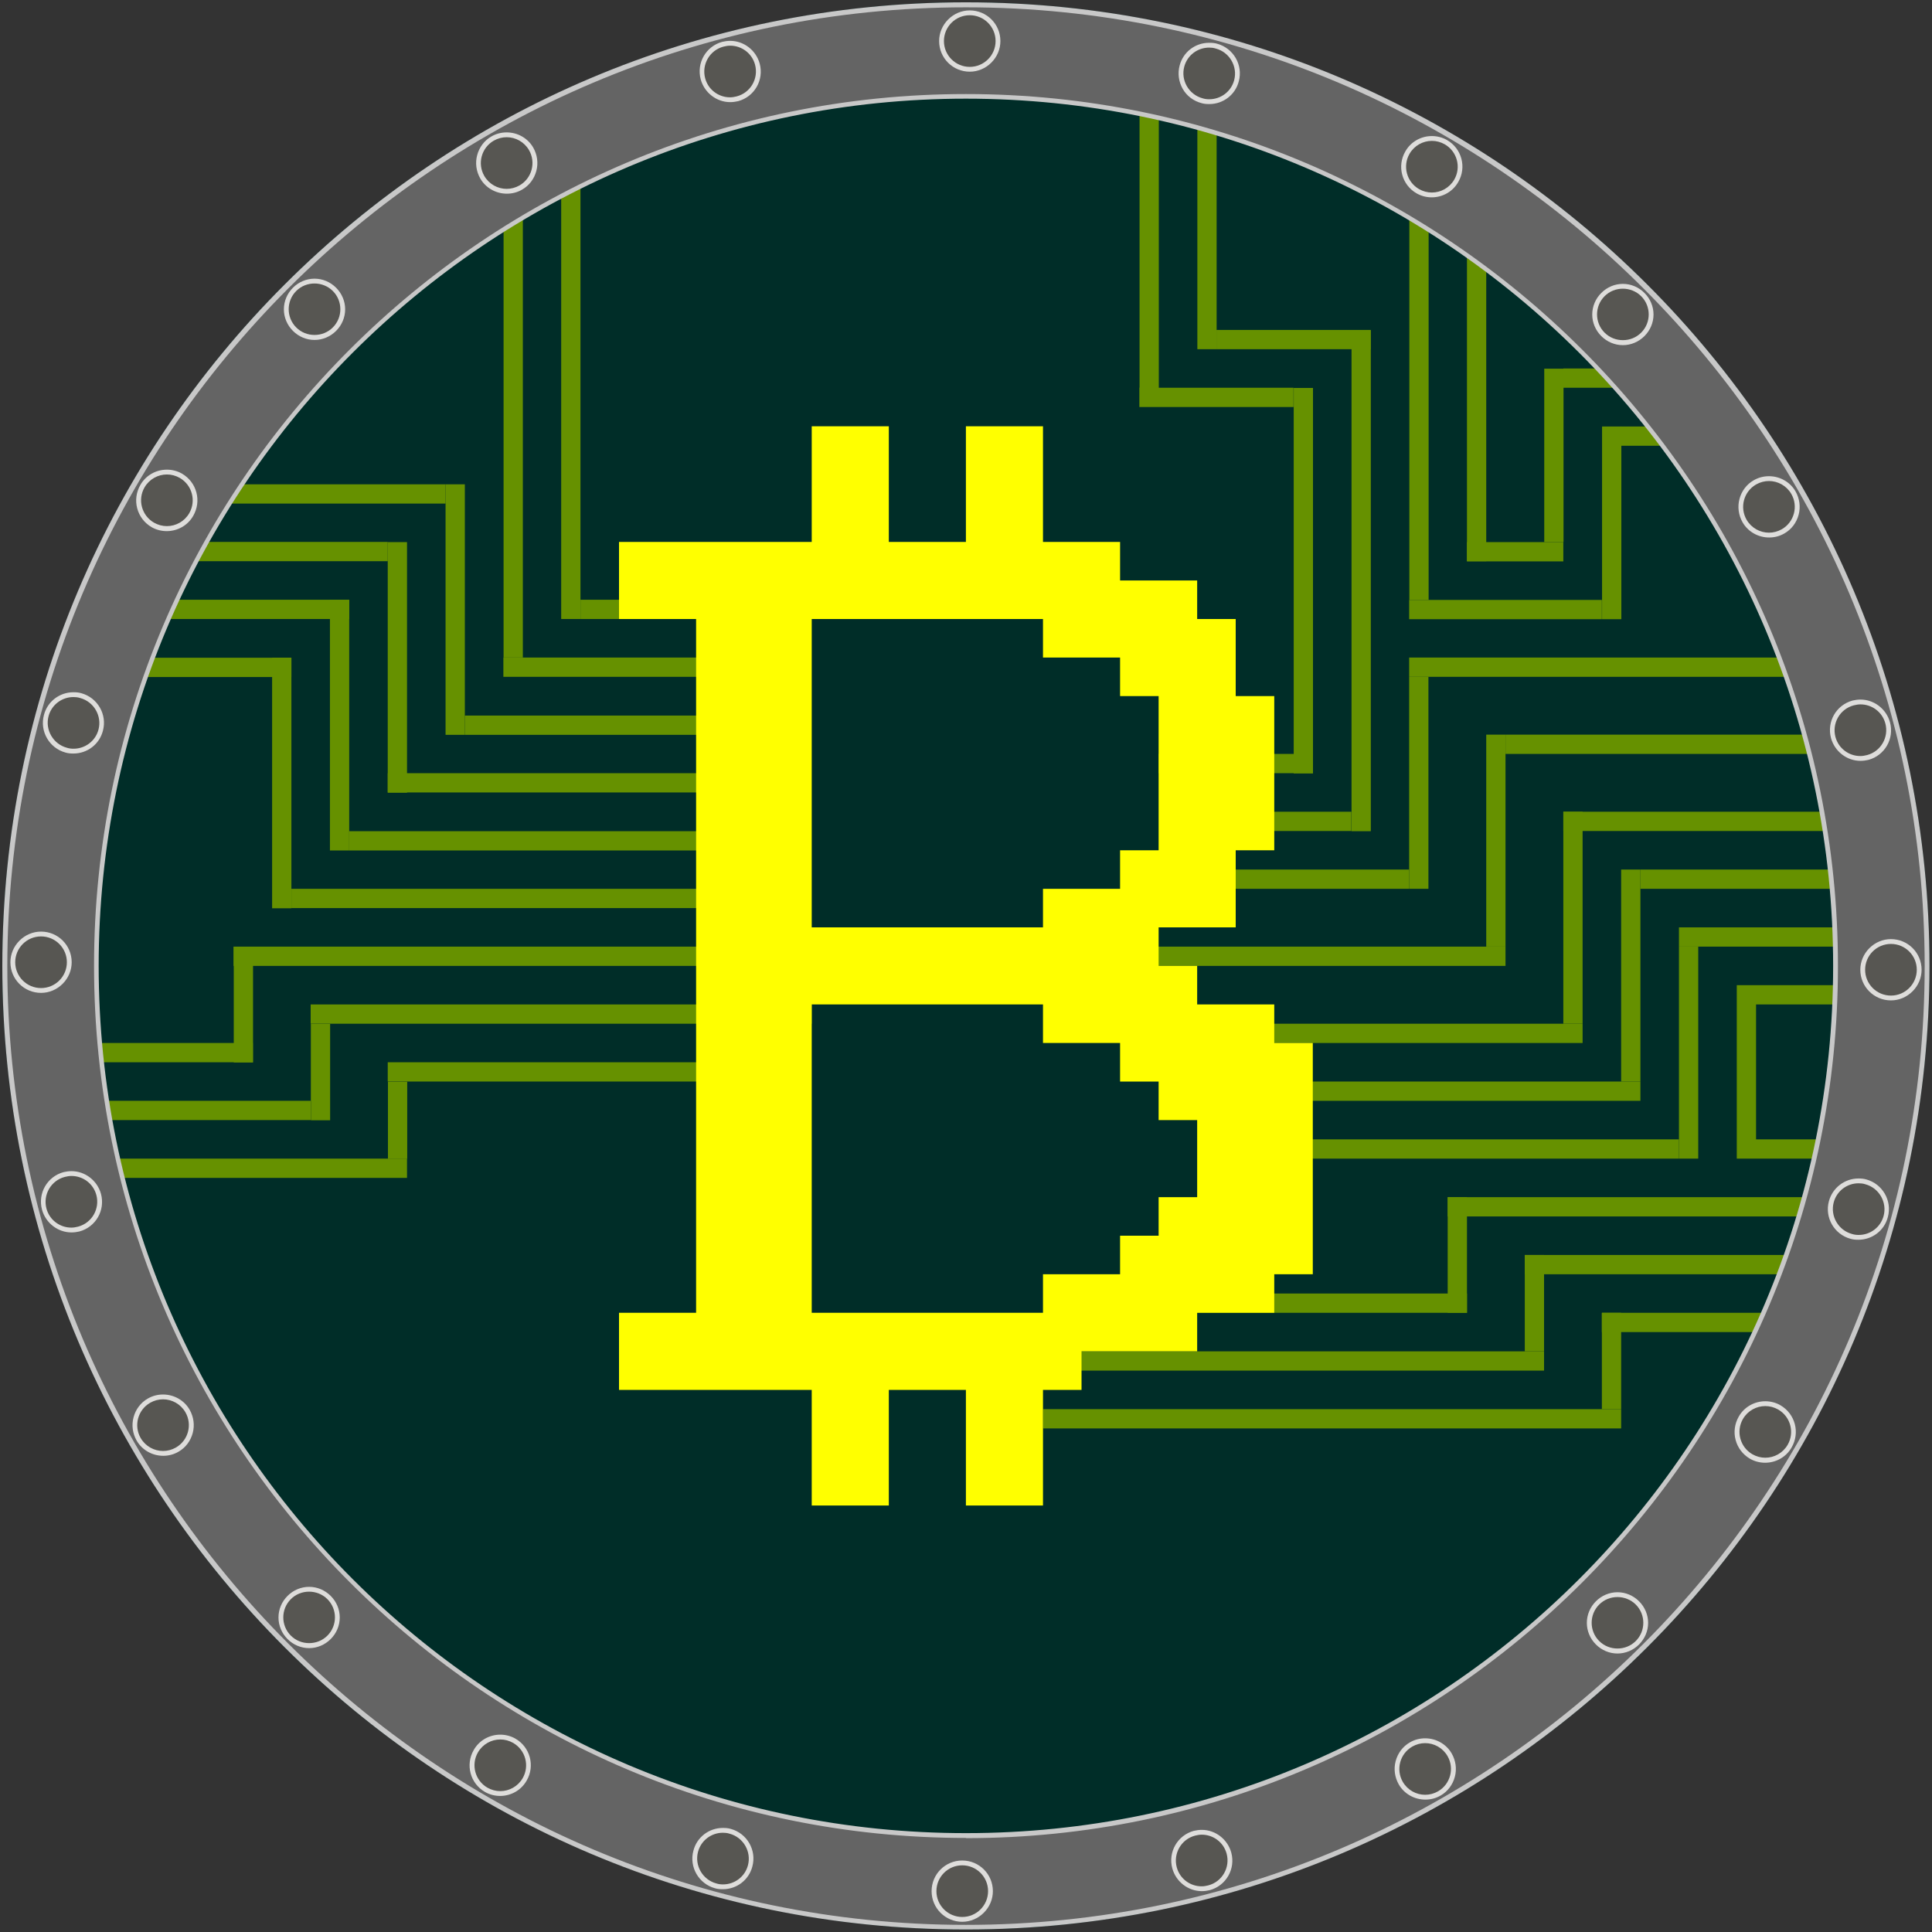 <?xml version="1.0" encoding="UTF-8"?>
<svg id="Calque_2" data-name="Calque 2" xmlns="http://www.w3.org/2000/svg" viewBox="0 0 100.25 100.25">
  <rect x="0" y="0" width="100.25" height="100.25" fill="#333333" stroke="none"/>
  <defs>
    <style>
      .cls-1 {
        fill: #dedddb;
      }

      .cls-2 {
        fill: #646464;
      }

      .cls-3 {
        fill: #002d28;
      }

      .cls-4 {
        fill: #575652;
      }

      .cls-5 {
        fill: #669100;
      }

      .cls-6 {
        fill: #c8c8c8;
      }

      .cls-7 {
        fill: #ff0;
      }
    </style>
  </defs>
  <g id="Bitcoin_final">
    <g>
      <circle class="cls-3" cx="50.12" cy="50.12" r="50"/>
      <rect class="cls-5" x="67.12" y="59.12" width="20" height="1"/>
      <rect class="cls-5" x="87.12" y="49.12" width="1" height="11"/>
      <rect class="cls-5" x="75.12" y="62.12" width="1" height="6"/>
      <rect class="cls-5" x="79.12" y="65.12" width="1" height="5"/>
      <rect class="cls-5" x="83.12" y="68.12" width="1" height="5"/>
      <rect class="cls-5" x="84.12" y="45.12" width="1" height="11"/>
      <rect class="cls-5" x="81.12" y="42.12" width="1" height="11"/>
      <rect class="cls-5" x="77.12" y="38.12" width="1" height="11"/>
      <rect class="cls-5" x="73.12" y="35.12" width="1" height="11"/>
      <rect class="cls-5" x="70.13" y="17.13" width="1" height="26"/>
      <rect class="cls-5" x="73.13" y="10.13" width="1" height="21"/>
      <rect class="cls-5" x="76.12" y="8.12" width="1" height="21"/>
      <rect class="cls-5" x="83.13" y="22.13" width="1" height="10"/>
      <rect class="cls-5" x="80.13" y="19.13" width="1" height="9"/>
      <rect class="cls-5" x="67.13" y="20.13" width="1" height="20"/>
      <rect class="cls-5" x="62.13" y="6.12" width="1" height="12"/>
      <rect class="cls-5" x="59.13" y="5.13" width="1" height="15"/>
      <rect class="cls-5" x="87.12" y="48.12" width="12" height="1"/>
      <rect class="cls-5" x="75.12" y="62.12" width="20" height="1"/>
      <rect class="cls-5" x="56.12" y="67.12" width="20" height="1"/>
      <rect class="cls-5" x="54.12" y="73.12" width="30" height="1"/>
      <rect class="cls-5" x="55.12" y="70.12" width="25" height="1"/>
      <rect class="cls-5" x="79.12" y="65.12" width="15" height="1"/>
      <rect class="cls-5" x="83.12" y="68.12" width="10" height="1"/>
      <rect class="cls-5" x="90.12" y="51.12" width="8" height="9"/>
      <rect class="cls-3" x="91.12" y="52.12" width="7" height="7"/>
      <rect class="cls-5" x="85.12" y="45.12" width="12" height="1"/>
      <rect class="cls-5" x="81.12" y="42.12" width="15" height="1"/>
      <rect class="cls-5" x="78.12" y="38.12" width="17" height="1"/>
      <rect class="cls-5" x="73.12" y="34.12" width="21" height="1"/>
      <rect class="cls-5" x="73.12" y="31.13" width="10" height="1"/>
      <rect class="cls-5" x="76.12" y="28.13" width="5" height="1"/>
      <rect class="cls-5" x="84.12" y="22.13" width="4" height="1"/>
      <rect class="cls-5" x="81.12" y="19.12" width="4" height="1"/>
      <rect class="cls-5" x="65.12" y="56.12" width="20" height="1"/>
      <rect class="cls-5" x="62.12" y="53.12" width="20" height="1"/>
      <rect class="cls-5" x="59.12" y="49.12" width="19" height="1"/>
      <rect class="cls-5" x="61.12" y="45.12" width="12" height="1"/>
      <rect class="cls-5" x="62.12" y="42.12" width="8" height="1"/>
      <rect class="cls-5" x="60.12" y="39.12" width="8" height="1"/>
      <rect class="cls-5" x="63.12" y="17.12" width="8" height="1"/>
      <rect class="cls-5" x="59.12" y="20.12" width="8" height="1"/>
      <rect class="cls-5" x="24.12" y="37.13" width="14" height="1"/>
      <rect class="cls-5" x="26.12" y="34.12" width="14" height="1"/>
      <rect class="cls-5" x="30.12" y="31.12" width="14" height="1"/>
      <rect class="cls-5" x="14.63" y="21.63" width="24" height="1" transform="translate(4.5 48.75) rotate(-90)"/>
      <rect class="cls-5" x="17.63" y="19.62" width="24" height="1" transform="translate(9.5 49.75) rotate(-90)"/>
      <rect class="cls-5" x="12.12" y="49.12" width="26" height="1"/>
      <rect class="cls-5" x="16.12" y="52.12" width="26" height="1"/>
      <rect class="cls-5" x="20.12" y="55.12" width="21" height="1"/>
      <rect class="cls-5" x="9.63" y="51.62" width="6" height="1" transform="translate(64.75 39.5) rotate(90)"/>
      <rect class="cls-5" x="14.13" y="55.12" width="5" height="1" transform="translate(72.25 39) rotate(90)"/>
      <rect class="cls-5" x="18.63" y="57.62" width="4" height="1" transform="translate(78.75 37.5) rotate(90)"/>
      <rect class="cls-5" x="1.12" y="54.12" width="12" height="1"/>
      <rect class="cls-5" x="1.12" y="57.12" width="15" height="1"/>
      <rect class="cls-5" x="5.12" y="60.12" width="16" height="1"/>
      <rect class="cls-5" x="23.12" y="25.13" width="1" height="13"/>
      <rect class="cls-5" x="7.12" y="25.13" width="16" height="1"/>
      <rect class="cls-5" x="6.12" y="28.12" width="14" height="1"/>
      <rect class="cls-5" x="20.12" y="28.13" width="1" height="13"/>
      <rect class="cls-5" x="20.12" y="40.12" width="18" height="1"/>
      <rect class="cls-5" x="18.12" y="43.13" width="20" height="1"/>
      <rect class="cls-5" x="17.12" y="31.13" width="1" height="13"/>
      <rect class="cls-5" x="5.12" y="31.12" width="13" height="1"/>
      <rect class="cls-5" x="15.12" y="46.12" width="23" height="1"/>
      <rect class="cls-5" x="14.12" y="34.13" width="1" height="13"/>
      <rect class="cls-5" x="4.12" y="34.13" width="11" height="1"/>
      <path class="cls-7" d="M68.12,54.12h-2v-2h-4v-2h-2v-2h4v-4h2v-8h-2s0-4,0-4h-2v-2h-4v-2h-26v4h4v36h-4v4h24v-2h6v-2h4v-2h2v-12ZM60.12,64.12h-2v2h-4v2h-12v-16h12v2h4v2h2v2h2v4h-2v2ZM60.12,44.12h-2v2h-4v2h-12v-16h12v2h4v2h2v8ZM46.12,28.12h-4v-6h4v6ZM54.12,28.12h-4v-6h4v6ZM46.12,78.12h-4v-6h4v6ZM54.12,78.12h-4v-6h4v6Z"/>
      <g>
        <path class="cls-2" d="M50.12,100C22.62,100,.25,77.63.25,50.12S22.62.25,50.12.25s49.88,22.37,49.88,49.88-22.37,49.88-49.88,49.88ZM50.12,5C25.24,5,5,25.24,5,50.12s20.24,45.12,45.12,45.12,45.12-20.24,45.12-45.12S75.01,5,50.12,5Z"/>
        <path class="cls-6" d="M50.12.38c27.43,0,49.75,22.32,49.75,49.75s-22.32,49.75-49.75,49.75S.38,77.56.38,50.12,22.69.38,50.12.38M50.12,95.38c24.95,0,45.25-20.3,45.25-45.25S75.08,4.88,50.12,4.88,4.88,25.17,4.88,50.12s20.3,45.25,45.25,45.25M50.12.12C22.51.12.12,22.51.12,50.12s22.39,50,50,50,50-22.39,50-50S77.74.12,50.12.12h0ZM50.12,95.12c-24.85,0-45-20.15-45-45S25.27,5.12,50.12,5.12s45,20.15,45,45-20.15,45-45,45h0Z"/>
      </g>
      <g>
        <g id="_Répétition_radiale_" data-name="&amp;lt;Répétition radiale&amp;gt;">
          <g>
            <path class="cls-4" d="M49.93,99.59c-.81,0-1.46-.66-1.46-1.46s.66-1.46,1.46-1.46,1.46.66,1.46,1.46-.66,1.46-1.46,1.47h0Z"/>
            <path class="cls-1" d="M49.93,96.79c.74,0,1.34.6,1.34,1.34,0,.74-.6,1.34-1.34,1.34h0c-.74,0-1.34-.6-1.34-1.34,0-.74.6-1.34,1.34-1.34h0M49.93,96.54h0c-.88,0-1.59.71-1.59,1.59,0,.88.71,1.59,1.59,1.59.42,0,.82-.17,1.12-.47.3-.3.47-.7.47-1.12,0-.88-.71-1.59-1.59-1.59h0Z"/>
          </g>
        </g>
        <g id="_Répétition_radiale_-2" data-name="&amp;lt;Répétition radiale&amp;gt;">
          <g>
            <path class="cls-4" d="M37.51,97.9c-.13,0-.26-.02-.38-.05-.38-.1-.69-.34-.89-.68-.2-.34-.25-.73-.15-1.11.17-.64.75-1.09,1.42-1.09.13,0,.25.02.38.05.78.21,1.25,1.01,1.04,1.79-.17.64-.75,1.09-1.41,1.09Z"/>
            <path class="cls-1" d="M37.51,95.1c.11,0,.23.01.35.05.71.19,1.14.93.95,1.64-.16.6-.7.99-1.29.99-.11,0-.23-.01-.35-.05-.71-.19-1.14-.93-.95-1.64.16-.6.7-.99,1.29-.99M37.51,94.85h0c-.72,0-1.35.48-1.53,1.18-.23.85.28,1.72,1.12,1.95.13.04.27.05.41.05.72,0,1.35-.48,1.53-1.18.23-.85-.28-1.72-1.12-1.95-.13-.04-.27-.05-.41-.05h0Z"/>
          </g>
        </g>
        <g id="_Répétition_radiale_-3" data-name="&amp;lt;Répétition radiale&amp;gt;">
          <g>
            <path class="cls-4" d="M25.96,93.06c-.26,0-.51-.07-.73-.2-.7-.4-.94-1.3-.54-2,.26-.45.75-.73,1.27-.73.25,0,.51.07.73.2.7.4.94,1.3.54,2-.26.45-.75.73-1.27.73Z"/>
            <path class="cls-1" d="M25.96,90.26c.23,0,.46.06.67.18.64.37.86,1.19.49,1.83-.25.43-.7.67-1.16.67-.23,0-.46-.06-.67-.18-.64-.37-.86-1.19-.49-1.83.25-.43.7-.67,1.16-.67M25.96,90.01h0c-.57,0-1.1.3-1.38.8-.44.76-.18,1.73.58,2.17.24.14.52.21.79.21.57,0,1.1-.3,1.38-.8.44-.76.18-1.73-.58-2.17-.24-.14-.52-.21-.79-.21h0Z"/>
          </g>
        </g>
        <g id="_Répétition_radiale_-4" data-name="&amp;lt;Répétition radiale&amp;gt;">
          <g>
            <path class="cls-4" d="M16.04,85.39c-.39,0-.76-.15-1.04-.43-.28-.28-.43-.64-.43-1.04s.15-.76.43-1.04c.28-.28.64-.43,1.04-.43s.76.15,1.04.43c.28.28.43.64.43,1.04s-.15.76-.43,1.04c-.28.28-.64.43-1.04.43Z"/>
            <path class="cls-1" d="M16.04,82.59c.34,0,.69.13.95.39.52.52.52,1.37,0,1.89-.26.26-.6.39-.95.39s-.69-.13-.95-.39c-.52-.52-.52-1.37,0-1.89.26-.26.6-.39.95-.39M16.04,82.34h0c-.42,0-.82.17-1.12.47-.3.3-.47.7-.47,1.12,0,.42.17.82.47,1.12.3.3.7.47,1.12.47s.82-.17,1.12-.47c.3-.3.47-.7.47-1.12,0-.42-.17-.82-.47-1.12-.3-.3-.7-.47-1.12-.47h0Z"/>
          </g>
        </g>
        <g id="_Répétition_radiale_-5" data-name="&amp;lt;Répétition radiale&amp;gt;">
          <g>
            <path class="cls-4" d="M8.46,75.42c-.52,0-1.01-.28-1.27-.73-.2-.34-.25-.73-.15-1.11.1-.38.34-.69.68-.89.22-.13.48-.2.73-.2.52,0,1.01.28,1.27.73.4.7.16,1.6-.54,2-.22.13-.48.2-.73.2Z"/>
            <path class="cls-1" d="M8.46,72.61c.46,0,.91.24,1.16.67.37.64.15,1.46-.49,1.83-.21.12-.44.18-.67.18-.46,0-.91-.24-1.16-.67-.37-.64-.15-1.46.49-1.83.21-.12.44-.18.67-.18M8.46,72.36h0c-.28,0-.55.07-.79.21-.37.21-.63.56-.74.97-.11.41-.05.84.16,1.21.28.49.81.79,1.38.79.28,0,.55-.07.79-.21.37-.21.63-.56.74-.97.11-.41.05-.84-.16-1.21-.28-.49-.81-.79-1.38-.79h0Z"/>
          </g>
        </g>
        <g id="_Répétition_radiale_-6" data-name="&amp;lt;Répétition radiale&amp;gt;">
          <g>
            <path class="cls-4" d="M3.71,63.82c-.66,0-1.24-.45-1.42-1.08-.21-.78.26-1.59,1.04-1.79.12-.03.25-.05.38-.05.66,0,1.24.45,1.41,1.09.21.78-.26,1.58-1.04,1.79-.12.03-.25.05-.38.05Z"/>
            <path class="cls-1" d="M3.71,61.02c.59,0,1.13.39,1.29.99.19.71-.23,1.45-.95,1.64-.12.03-.23.05-.35.05-.59,0-1.13-.39-1.29-.99-.19-.71.23-1.45.95-1.64.12-.03.23-.05.35-.05M3.71,60.77h0c-.14,0-.28.02-.41.05-.85.23-1.35,1.1-1.12,1.95.19.69.82,1.18,1.53,1.18.14,0,.28-.02.41-.05.85-.23,1.35-1.1,1.12-1.95-.19-.69-.82-1.18-1.53-1.18h0Z"/>
          </g>
        </g>
        <g id="_Répétition_radiale_-7" data-name="&amp;lt;Répétition radiale&amp;gt;">
          <g>
            <path class="cls-4" d="M2.13,51.39c-.81,0-1.46-.66-1.46-1.46s.66-1.46,1.46-1.46c.39,0,.76.15,1.04.43s.43.64.43,1.04c0,.39-.15.76-.43,1.04-.28.28-.64.43-1.04.43Z"/>
            <path class="cls-1" d="M2.13,48.59c.74,0,1.34.6,1.34,1.34,0,.74-.6,1.34-1.34,1.34h0c-.74,0-1.34-.6-1.34-1.34,0-.74.6-1.34,1.34-1.34h0M2.13,48.34h0c-.42,0-.82.17-1.12.47-.3.3-.47.7-.47,1.12,0,.88.71,1.59,1.59,1.59.42,0,.82-.17,1.12-.47s.47-.7.47-1.12c0-.88-.71-1.59-1.59-1.59h0Z"/>
          </g>
        </g>
        <g id="_Répétition_radiale_-8" data-name="&amp;lt;Répétition radiale&amp;gt;">
          <g>
            <path class="cls-4" d="M3.81,38.98c-.13,0-.25-.02-.38-.05-.38-.1-.69-.34-.89-.68-.2-.34-.25-.73-.15-1.11.17-.64.75-1.09,1.41-1.09.13,0,.26.02.38.05.78.21,1.25,1.01,1.04,1.79-.17.64-.75,1.09-1.42,1.09Z"/>
            <path class="cls-1" d="M3.81,36.17c.11,0,.23.01.35.05.71.19,1.14.93.95,1.64-.16.6-.7.99-1.29.99-.11,0-.23-.01-.35-.05-.71-.19-1.14-.93-.95-1.64.16-.6.7-.99,1.29-.99M3.81,35.92h0c-.72,0-1.35.48-1.53,1.18-.23.85.28,1.72,1.12,1.95.13.04.27.05.41.05.72,0,1.35-.48,1.53-1.18.23-.85-.28-1.72-1.12-1.95-.13-.04-.27-.05-.41-.05h0Z"/>
          </g>
        </g>
        <g id="_Répétition_radiale_-9" data-name="&amp;lt;Répétition radiale&amp;gt;">
          <g>
            <path class="cls-4" d="M8.65,27.42c-.26,0-.51-.07-.73-.2-.34-.2-.58-.51-.68-.89-.1-.38-.05-.77.15-1.11.26-.45.75-.73,1.27-.73.26,0,.51.07.73.2.34.2.58.51.68.89.1.38.05.77-.15,1.11-.26.45-.75.73-1.27.73Z"/>
            <path class="cls-1" d="M8.66,24.62c.23,0,.46.06.67.18.64.37.86,1.19.49,1.83-.25.43-.7.67-1.16.67-.23,0-.46-.06-.67-.18-.64-.37-.86-1.19-.49-1.83.25-.43.7-.67,1.16-.67M8.66,24.37h0c-.57,0-1.1.3-1.38.8-.21.37-.27.8-.16,1.21s.37.75.74.97c.24.14.52.21.79.21.57,0,1.1-.3,1.38-.8.21-.37.27-.8.16-1.21-.11-.41-.37-.75-.74-.97-.24-.14-.52-.21-.79-.21h0Z"/>
          </g>
        </g>
        <g id="_Répétition_radiale_-10" data-name="&amp;lt;Répétition radiale&amp;gt;">
          <g>
            <path class="cls-4" d="M16.32,17.51c-.39,0-.76-.15-1.04-.43-.28-.28-.43-.64-.43-1.04s.15-.76.43-1.04.64-.43,1.04-.43.76.15,1.04.43c.28.28.43.64.43,1.04s-.15.76-.43,1.04c-.28.28-.64.43-1.04.43Z"/>
            <path class="cls-1" d="M16.32,14.71c.34,0,.69.13.95.39.52.52.52,1.37,0,1.89-.26.26-.6.39-.95.39s-.69-.13-.95-.39c-.52-.52-.52-1.37,0-1.89.26-.26.6-.39.95-.39M16.32,14.46h0c-.42,0-.82.17-1.12.47-.3.3-.47.7-.47,1.12,0,.42.17.82.47,1.12.3.3.7.47,1.12.47s.82-.17,1.12-.47c.3-.3.47-.7.47-1.12,0-.42-.17-.82-.47-1.12-.3-.3-.7-.47-1.12-.47h0Z"/>
          </g>
        </g>
        <g id="_Répétition_radiale_-11" data-name="&amp;lt;Répétition radiale&amp;gt;">
          <g>
            <path class="cls-4" d="M26.3,9.92c-.52,0-1.01-.28-1.27-.73-.4-.7-.16-1.6.54-2,.22-.13.48-.2.73-.2.52,0,1.01.28,1.27.73.4.7.16,1.6-.54,2-.22.13-.48.2-.73.2Z"/>
            <path class="cls-1" d="M26.29,7.12c.46,0,.91.24,1.16.67.37.64.15,1.46-.49,1.83-.21.12-.44.18-.67.18-.46,0-.91-.24-1.16-.67-.37-.64-.15-1.46.49-1.83.21-.12.44-.18.67-.18M26.29,6.87h0c-.28,0-.55.07-.79.21-.37.21-.63.56-.74.97-.11.41-.05.84.16,1.21.28.49.81.79,1.38.79.28,0,.55-.07.79-.21.37-.21.63-.56.74-.97.11-.41.05-.84-.16-1.21-.28-.49-.81-.79-1.38-.79h0Z"/>
          </g>
        </g>
        <g id="_Répétition_radiale_-12" data-name="&amp;lt;Répétition radiale&amp;gt;">
          <g>
            <path class="cls-4" d="M37.89,5.18c-.66,0-1.24-.45-1.41-1.09-.21-.78.26-1.58,1.04-1.79.12-.03.25-.05.38-.05.66,0,1.24.45,1.41,1.09.1.38.05.77-.15,1.11s-.51.58-.89.68c-.12.03-.25.05-.38.05Z"/>
            <path class="cls-1" d="M37.89,2.37c.59,0,1.13.39,1.29.99.19.71-.23,1.45-.95,1.64-.12.03-.23.05-.35.05-.59,0-1.13-.39-1.29-.99-.19-.71.23-1.45.95-1.64.12-.03.23-.05.35-.05M37.89,2.12h0c-.14,0-.28.02-.41.05-.85.23-1.35,1.1-1.12,1.95.19.69.82,1.18,1.53,1.18.14,0,.28-.02.41-.05.85-.23,1.35-1.1,1.12-1.95-.19-.69-.82-1.18-1.53-1.18h0Z"/>
          </g>
        </g>
        <g id="_Répétition_radiale_-13" data-name="&amp;lt;Répétition radiale&amp;gt;">
          <g>
            <path class="cls-4" d="M50.32,3.59c-.81,0-1.46-.66-1.46-1.46s.66-1.46,1.46-1.46,1.46.66,1.47,1.46c0,.81-.66,1.46-1.46,1.46Z"/>
            <path class="cls-1" d="M50.32.79c.74,0,1.34.6,1.34,1.34,0,.74-.6,1.34-1.34,1.34h0c-.74,0-1.34-.6-1.34-1.34,0-.74.6-1.34,1.34-1.34h0M50.32.54h0c-.42,0-.82.17-1.12.47s-.47.7-.47,1.12c0,.88.71,1.59,1.59,1.59.42,0,.82-.17,1.12-.47s.47-.7.47-1.12c0-.88-.71-1.59-1.59-1.59h0Z"/>
          </g>
        </g>
        <g id="_Répétition_radiale_-14" data-name="&amp;lt;Répétition radiale&amp;gt;">
          <g>
            <path class="cls-4" d="M62.74,5.28c-.13,0-.26-.02-.38-.05-.38-.1-.69-.34-.89-.68-.2-.34-.25-.73-.15-1.11.17-.64.75-1.09,1.41-1.09.13,0,.26.02.38.05.78.21,1.25,1.01,1.04,1.79-.17.64-.75,1.09-1.41,1.09Z"/>
            <path class="cls-1" d="M62.74,2.47c.11,0,.23.01.35.05.71.19,1.14.93.95,1.64-.16.6-.7.99-1.29.99-.11,0-.23-.01-.35-.05-.71-.19-1.14-.93-.95-1.64.16-.6.7-.99,1.29-.99M62.74,2.22h0c-.72,0-1.35.48-1.53,1.18-.11.41-.05.84.16,1.21.21.37.56.63.97.74.13.04.27.05.41.05.72,0,1.35-.48,1.53-1.18.23-.85-.28-1.72-1.12-1.95-.13-.04-.27-.05-.41-.05h0Z"/>
          </g>
        </g>
        <g id="_Répétition_radiale_-15" data-name="&amp;lt;Répétition radiale&amp;gt;">
          <g>
            <path class="cls-4" d="M74.29,10.12c-.26,0-.51-.07-.73-.2-.34-.2-.58-.51-.68-.89-.1-.38-.05-.77.15-1.11.26-.45.75-.73,1.27-.73.25,0,.51.07.73.2.34.2.58.51.68.89.1.38.05.77-.15,1.11-.26.45-.75.73-1.27.73Z"/>
            <path class="cls-1" d="M74.3,7.31c.23,0,.46.06.67.18.64.37.86,1.19.49,1.83-.25.43-.7.67-1.16.67-.23,0-.46-.06-.67-.18-.64-.37-.86-1.19-.49-1.83.25-.43.7-.67,1.16-.67M74.3,7.06h0c-.57,0-1.1.3-1.38.8-.44.76-.18,1.73.58,2.17.24.14.52.21.79.21.57,0,1.1-.3,1.38-.8.44-.76.18-1.73-.58-2.17-.24-.14-.52-.21-.79-.21h0Z"/>
          </g>
        </g>
        <g id="_Répétition_radiale_-16" data-name="&amp;lt;Répétition radiale&amp;gt;">
          <g>
            <path class="cls-4" d="M84.21,17.79c-.39,0-.76-.15-1.04-.43-.28-.28-.43-.64-.43-1.04s.15-.76.43-1.04c.28-.28.64-.43,1.04-.43s.76.15,1.04.43c.28.28.43.64.43,1.04s-.15.76-.43,1.04-.64.43-1.04.43Z"/>
            <path class="cls-1" d="M84.21,14.98c.34,0,.69.13.95.39.52.52.52,1.37,0,1.89-.26.26-.6.39-.95.39s-.69-.13-.95-.39c-.52-.52-.52-1.37,0-1.89.26-.26.6-.39.95-.39M84.21,14.73h0c-.42,0-.82.17-1.12.47-.3.3-.47.7-.47,1.12,0,.42.17.82.47,1.12.3.3.7.47,1.12.47s.82-.17,1.12-.47c.3-.3.47-.7.47-1.12,0-.42-.17-.82-.47-1.12-.3-.3-.7-.47-1.12-.47h0Z"/>
          </g>
        </g>
        <g id="_Répétition_radiale_-17" data-name="&amp;lt;Répétition radiale&amp;gt;">
          <g>
            <path class="cls-4" d="M91.79,27.76c-.52,0-1.01-.28-1.27-.73-.4-.7-.16-1.6.54-2,.22-.13.48-.2.73-.2.52,0,1.01.28,1.27.73.4.7.16,1.6-.54,2-.22.13-.48.2-.73.2Z"/>
            <path class="cls-1" d="M91.79,24.96c.46,0,.91.24,1.16.67.37.64.15,1.46-.49,1.83-.21.12-.44.18-.67.18-.46,0-.91-.24-1.16-.67-.37-.64-.15-1.46.49-1.83.21-.12.44-.18.67-.18M91.79,24.71h0c-.28,0-.55.07-.79.21-.37.21-.63.56-.74.97-.11.41-.05.84.16,1.21.28.49.81.79,1.38.79.28,0,.55-.07.79-.21.37-.21.63-.56.74-.97.11-.41.05-.84-.16-1.21-.28-.49-.81-.79-1.38-.79h0Z"/>
          </g>
        </g>
        <g id="_Répétition_radiale_-18" data-name="&amp;lt;Répétition radiale&amp;gt;">
          <g>
            <path class="cls-4" d="M96.54,39.36c-.66,0-1.24-.45-1.41-1.09-.21-.78.26-1.58,1.04-1.79.12-.03.25-.05.38-.05.66,0,1.24.45,1.42,1.09.21.78-.26,1.59-1.04,1.79-.12.03-.25.05-.38.05Z"/>
            <path class="cls-1" d="M96.54,36.55c.59,0,1.13.39,1.29.99.19.71-.23,1.45-.95,1.64-.12.03-.23.05-.35.05-.59,0-1.13-.39-1.29-.99-.19-.71.23-1.45.95-1.64.12-.03.23-.05.35-.05M96.54,36.3h0c-.14,0-.28.02-.41.05-.85.23-1.35,1.1-1.12,1.95.19.69.82,1.18,1.53,1.18.14,0,.28-.02.41-.05.85-.23,1.35-1.1,1.12-1.95-.19-.69-.82-1.18-1.53-1.18h0Z"/>
          </g>
        </g>
        <g id="_Répétition_radiale_-19" data-name="&amp;lt;Répétition radiale&amp;gt;">
          <g>
            <path class="cls-4" d="M98.12,51.79c-.81,0-1.46-.66-1.46-1.46s.66-1.46,1.46-1.46,1.46.66,1.47,1.46c0,.81-.66,1.46-1.46,1.47h0Z"/>
            <path class="cls-1" d="M98.12,48.98c.74,0,1.34.6,1.34,1.34,0,.74-.6,1.34-1.34,1.34h0c-.74,0-1.34-.6-1.34-1.34,0-.74.6-1.34,1.34-1.34h0M98.12,48.73h0c-.42,0-.82.17-1.12.47-.3.3-.47.7-.47,1.12,0,.88.71,1.59,1.59,1.59.42,0,.82-.17,1.12-.47.3-.3.47-.7.47-1.12,0-.88-.71-1.59-1.59-1.59h0Z"/>
          </g>
        </g>
        <g id="_Répétition_radiale_-20" data-name="&amp;lt;Répétition radiale&amp;gt;">
          <g>
            <path class="cls-4" d="M96.44,64.2c-.13,0-.26-.02-.38-.05-.78-.21-1.25-1.01-1.04-1.79.17-.64.75-1.09,1.41-1.09.13,0,.26.02.38.05.78.21,1.25,1.01,1.04,1.79-.17.64-.75,1.09-1.41,1.09Z"/>
            <path class="cls-1" d="M96.44,61.4c.11,0,.23.01.35.05.71.19,1.14.93.95,1.64-.16.6-.7.99-1.29.99-.11,0-.23-.01-.35-.05-.71-.19-1.14-.93-.95-1.64.16-.6.7-.99,1.29-.99M96.44,61.15h0c-.72,0-1.35.48-1.54,1.18-.23.85.28,1.72,1.12,1.95.13.04.27.05.41.05.72,0,1.35-.48,1.53-1.18.23-.85-.28-1.72-1.12-1.95-.13-.04-.27-.05-.41-.05h0Z"/>
          </g>
        </g>
        <g id="_Répétition_radiale_-21" data-name="&amp;lt;Répétition radiale&amp;gt;">
          <g>
            <path class="cls-4" d="M91.6,75.76c-.26,0-.51-.07-.73-.2-.34-.2-.58-.51-.68-.89-.1-.38-.05-.77.15-1.11.26-.45.75-.73,1.27-.73.26,0,.51.07.73.2.7.4.94,1.3.54,2-.26.45-.75.73-1.27.73Z"/>
            <path class="cls-1" d="M91.6,72.96c.23,0,.46.06.67.18.64.37.86,1.19.49,1.83-.25.43-.7.67-1.16.67-.23,0-.46-.06-.67-.18-.64-.37-.86-1.19-.49-1.83.25-.43.7-.67,1.16-.67M91.6,72.71h0c-.57,0-1.1.3-1.38.8-.21.37-.27.8-.16,1.21.11.41.37.75.74.97.24.14.52.21.79.21.57,0,1.1-.3,1.38-.8.21-.37.27-.8.16-1.21s-.37-.75-.74-.97c-.24-.14-.52-.21-.79-.21h0Z"/>
          </g>
        </g>
        <g id="_Répétition_radiale_-22" data-name="&amp;lt;Répétition radiale&amp;gt;">
          <g>
            <path class="cls-4" d="M83.93,85.67c-.39,0-.76-.15-1.04-.43-.28-.28-.43-.64-.43-1.04s.15-.76.43-1.04c.28-.28.64-.43,1.04-.43s.76.15,1.04.43c.28.28.43.64.43,1.04s-.15.76-.43,1.04c-.28.28-.64.43-1.04.43Z"/>
            <path class="cls-1" d="M83.93,82.87c.34,0,.69.13.95.39.52.52.52,1.37,0,1.89-.26.26-.6.39-.95.39s-.69-.13-.95-.39c-.52-.52-.52-1.37,0-1.89.26-.26.6-.39.95-.39M83.93,82.62h0c-.42,0-.82.17-1.12.47-.3.3-.47.7-.47,1.12,0,.42.17.82.47,1.12.3.3.7.47,1.12.47s.82-.17,1.12-.47c.3-.3.47-.7.47-1.12,0-.42-.17-.82-.47-1.12-.3-.3-.7-.47-1.12-.47h0Z"/>
          </g>
        </g>
        <g id="_Répétition_radiale_-23" data-name="&amp;lt;Répétition radiale&amp;gt;">
          <g>
            <path class="cls-4" d="M73.96,93.26c-.52,0-1.01-.28-1.27-.73-.4-.7-.16-1.6.54-2,.22-.13.48-.2.73-.2.52,0,1.01.28,1.27.73.4.7.16,1.6-.54,2-.22.13-.48.2-.73.2Z"/>
            <path class="cls-1" d="M73.95,90.45c.46,0,.91.24,1.16.67.37.64.15,1.46-.49,1.83-.21.12-.44.18-.67.18-.46,0-.91-.24-1.16-.67-.37-.64-.15-1.46.49-1.83.21-.12.44-.18.67-.18M73.95,90.2h0c-.28,0-.55.07-.79.21-.37.21-.63.56-.74.97-.11.41-.05.84.16,1.21.28.49.81.79,1.38.79.28,0,.55-.07.79-.21.37-.21.63-.56.74-.97.11-.41.05-.84-.16-1.21-.28-.49-.81-.79-1.38-.79h0Z"/>
          </g>
        </g>
        <g id="_Répétition_radiale_-24" data-name="&amp;lt;Répétition radiale&amp;gt;">
          <g>
            <path class="cls-4" d="M62.36,98c-.66,0-1.24-.45-1.42-1.09-.21-.78.26-1.58,1.04-1.79.12-.03.25-.05.38-.05.66,0,1.24.45,1.41,1.08.21.78-.26,1.59-1.04,1.79-.12.03-.25.05-.38.05Z"/>
            <path class="cls-1" d="M62.36,95.2c.59,0,1.13.39,1.29.99.19.71-.23,1.45-.95,1.64-.12.03-.23.05-.35.05-.59,0-1.13-.39-1.29-.99-.19-.71.23-1.45.95-1.64.12-.03.23-.05.35-.05M62.36,94.95h0c-.14,0-.28.02-.41.05-.85.23-1.35,1.1-1.12,1.95.19.69.82,1.18,1.53,1.18.14,0,.28-.02.41-.05.85-.23,1.35-1.1,1.12-1.95-.19-.69-.82-1.18-1.53-1.18h0Z"/>
          </g>
        </g>
      </g>
    </g>
  </g>
</svg>